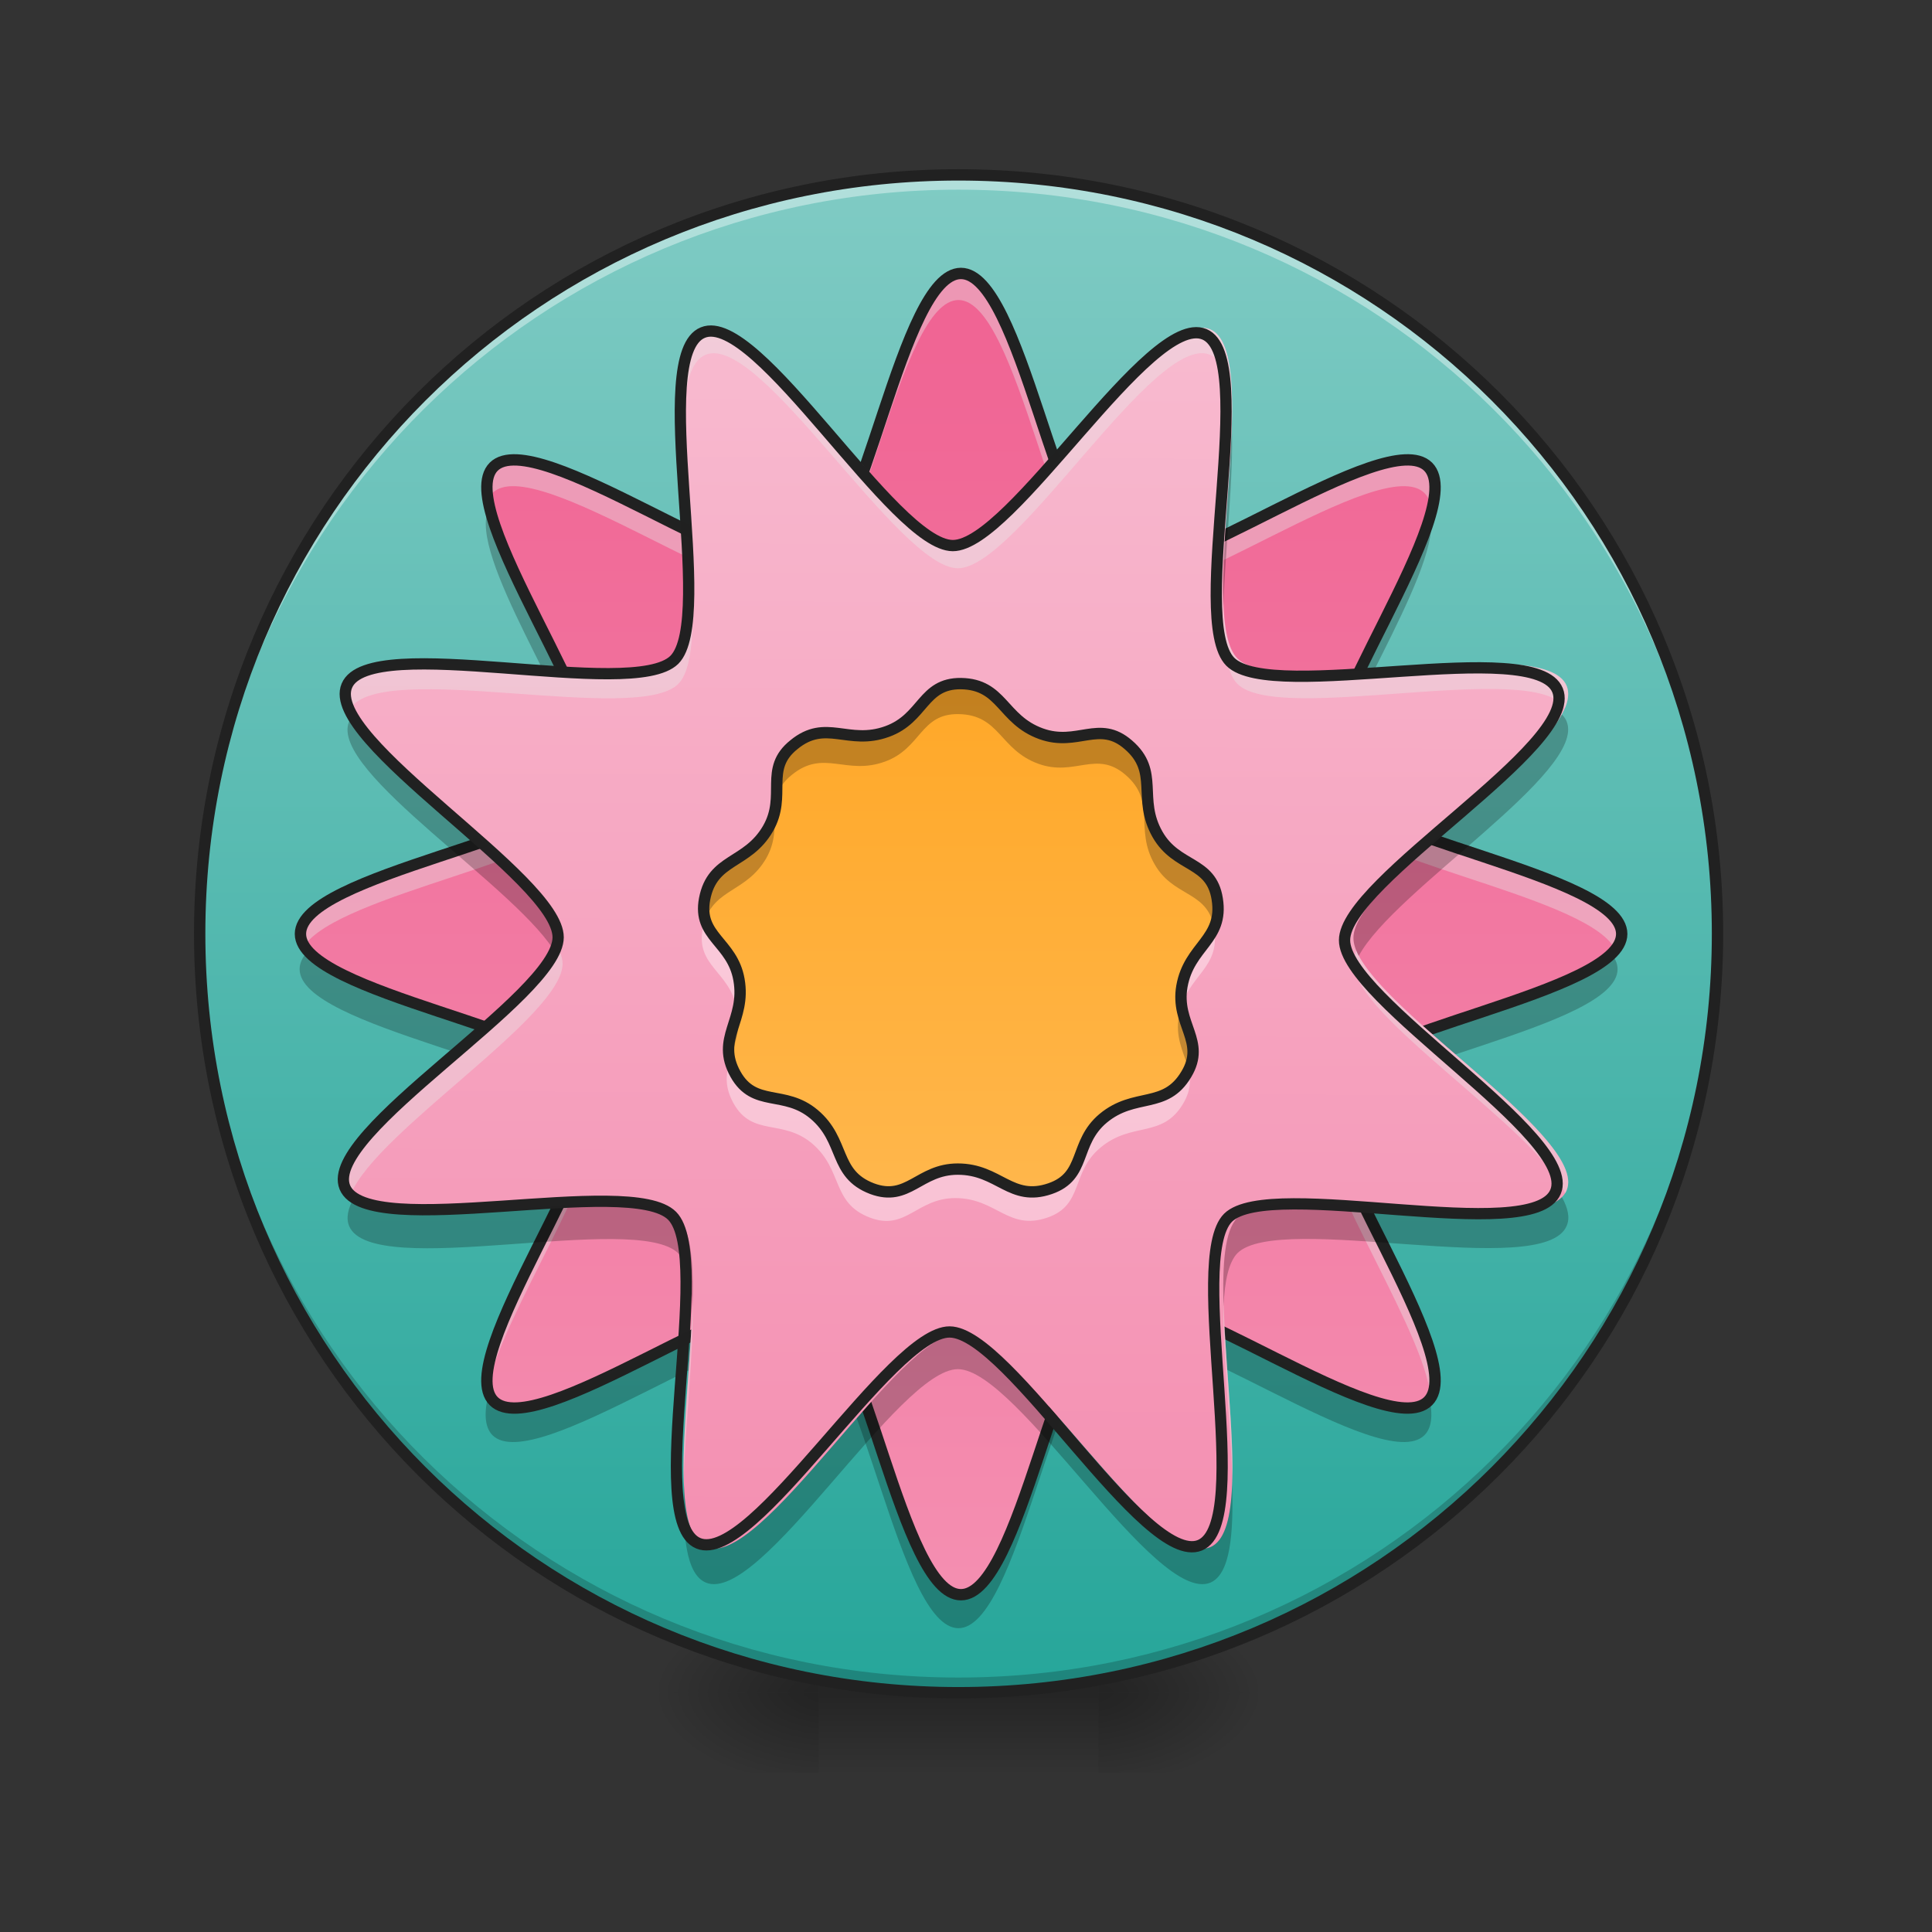 <svg height="24" viewBox="0 0 24 24" width="24" xmlns="http://www.w3.org/2000/svg" xmlns:xlink="http://www.w3.org/1999/xlink"><rect x="0" y="0" width="24" height="24" fill="#333333" stroke="none"/><linearGradient id="a"><stop offset="0" stop-opacity=".314"/><stop offset=".222" stop-opacity=".275"/><stop offset="1" stop-opacity="0"/></linearGradient><radialGradient id="b" cx="450.909" cy="189.579" gradientTransform="matrix(0 -.059 -.105 -0 33.392 47.696)" gradientUnits="userSpaceOnUse" r="21.167" xlink:href="#a"/><radialGradient id="c" cx="450.909" cy="189.579" gradientTransform="matrix(-0 .059 .105 0 -9.578 -5.646)" gradientUnits="userSpaceOnUse" r="21.167" xlink:href="#a"/><radialGradient id="d" cx="450.909" cy="189.579" gradientTransform="matrix(-0 -.059 .105 -0 -9.578 47.696)" gradientUnits="userSpaceOnUse" r="21.167" xlink:href="#a"/><radialGradient id="e" cx="450.909" cy="189.579" gradientTransform="matrix(0 .059 -.105 0 33.392 -5.646)" gradientUnits="userSpaceOnUse" r="21.167" xlink:href="#a"/><linearGradient id="f" gradientTransform="matrix(.01 0 0 .047 9.349 10.079)" gradientUnits="userSpaceOnUse" x1="255.323" x2="255.323" y1="233.5" y2="254.667"><stop offset="0" stop-opacity=".275"/><stop offset="1" stop-opacity="0"/></linearGradient><linearGradient id="g" gradientUnits="userSpaceOnUse" x1="11.907" x2="11.907" y1="2.172" y2="21.025"><stop offset="0" stop-color="#80cbc4"/><stop offset="1" stop-color="#26a69a"/></linearGradient><linearGradient id="h" gradientUnits="userSpaceOnUse" x1="254" x2="254" y1="127.667" y2="-62.833"><stop offset="0" stop-color="#f44336"/><stop offset="1" stop-color="#ef5350"/></linearGradient><linearGradient id="i" gradientUnits="userSpaceOnUse" x1="11.907" x2="11.907" y1="3.164" y2="20.033"><stop offset="0" stop-color="#f06292"/><stop offset="1" stop-color="#f48fb1"/></linearGradient><linearGradient id="j" gradientTransform="matrix(.043 .018 -.018 .043 1.478 5.696)" gradientUnits="userSpaceOnUse" x1="318.478" x2="188.951" y1="187.709" y2="-125.209"><stop offset="0" stop-color="#f48fb1"/><stop offset="1" stop-color="#f8bbd0"/></linearGradient><linearGradient id="k" gradientUnits="userSpaceOnUse" x1="12.404" x2="12.404" y1="8.126" y2="15.072"><stop offset="0" stop-color="#ffa726"/><stop offset="1" stop-color="#ffb74d"/></linearGradient><path d="m13.645 21.027h1.984v-.996h-1.984zm0 0" fill="url(#b)"/><path d="m10.172 21.027h-1.984v.992h1.984zm0 0" fill="url(#c)"/><path d="m10.172 21.027h-1.984v-.996h1.984zm0 0" fill="url(#d)"/><path d="m13.645 21.027h1.984v.992h-1.984zm0 0" fill="url(#e)"/><path d="m10.172 20.777h3.473v1.242h-3.473zm0 0" fill="url(#f)"/><path d="m11.906 2.172c5.207 0 9.43 4.219 9.43 9.426 0 5.207-4.223 9.43-9.43 9.43-5.203 0-9.426-4.223-9.426-9.43 0-5.207 4.223-9.426 9.426-9.426zm0 0" fill="url(#g)"/><path d="m11.906 21.027c-5.223 0-9.426-4.207-9.426-9.43 0-.031 0-.059 0-.09.051 5.18 4.234 9.332 9.426 9.332s9.379-4.152 9.426-9.332c0 .031.004.059.004.09 0 5.223-4.207 9.43-9.43 9.43zm0 0" fill-opacity=".196"/><path d="m6.07 6.324c-.266.559 1.047 2.453 1.289 3.418.004-.008.008-.016.012-.023.227-.551-1.07-2.422-1.301-3.395zm11.676 0c-.23.973-1.527 2.844-1.301 3.395.004.008.008.016.012.023.242-.965 1.555-2.859 1.289-3.418zm-13.926 5.496c-.062.07-.098.145-.098.219 0 .73 3.285 1.188 3.637 1.855.043-.172.051-.316.012-.418-.254-.609-2.988-1.043-3.551-1.656zm16.172 0c-.562.613-3.293 1.047-3.547 1.656-.043.102-.031.246.012.418.348-.668 3.637-1.125 3.637-1.855 0-.074-.035-.148-.102-.219zm-10.113 4.289c-.863-.008-3.27 1.77-3.762 1.277-.02-.02-.035-.043-.047-.07-.059.23-.051.41.047.512.523.523 3.227-1.531 3.91-1.25s1.141 3.648 1.879 3.648 1.199-3.367 1.879-3.648c.684-.281 3.387 1.773 3.91 1.25.102-.102.105-.281.051-.512-.012.027-.031.051-.051.07-.523.523-3.227-1.531-3.91-1.25-.68.281-1.141 3.648-1.879 3.648s-1.195-3.367-1.879-3.648c-.043-.02-.094-.027-.148-.027zm0 0" fill-opacity=".235"/><path d="m253.976-62.848c52.662 0 95.241 42.663 95.241 95.241 0 52.662-42.579 95.241-95.241 95.241-52.578 0-95.241-42.579-95.241-95.241 0-52.578 42.663-95.241 95.241-95.241zm0 0" fill="url(#h)" stroke="#212121" stroke-linecap="round" stroke-width="3" transform="matrix(.047 0 0 .047 0 10.079)"/><path d="m11.906 2.172c-5.223 0-9.426 4.203-9.426 9.426v.094c.051-5.18 4.234-9.336 9.426-9.336s9.379 4.156 9.426 9.336c0-.031.004-.062.004-.094 0-5.223-4.207-9.426-9.43-9.426zm0 0" fill="#fff" fill-opacity=".392"/><path d="m11.906 2.102c-5.258 0-9.496 4.238-9.496 9.496 0 5.262 4.238 9.5 9.496 9.5 5.262 0 9.5-4.238 9.5-9.5 0-5.258-4.238-9.496-9.5-9.496zm0 .141c5.188 0 9.359 4.172 9.359 9.355 0 5.188-4.172 9.359-9.359 9.359-5.184 0-9.355-4.172-9.355-9.359 0-5.184 4.172-9.355 9.355-9.355zm0 0" fill="#212121"/><path d="m11.906 3.414c.738 0 1.199 3.363 1.879 3.648.684.281 3.387-1.773 3.91-1.254.523.523-1.531 3.227-1.25 3.91s3.648 1.141 3.648 1.879c0 .738-3.367 1.199-3.648 1.879-.281.684 1.773 3.387 1.25 3.91-.523.523-3.227-1.531-3.91-1.25-.68.281-1.141 3.648-1.879 3.648s-1.195-3.367-1.879-3.648-3.387 1.773-3.91 1.25c-.52-.523 1.535-3.227 1.254-3.91-.285-.68-3.648-1.141-3.648-1.879 0-.738 3.363-1.195 3.648-1.879.281-.684-1.773-3.387-1.254-3.91.523-.52 3.227 1.535 3.91 1.254.684-.285 1.141-3.648 1.879-3.648zm0 0" fill="url(#i)"/><path d="m11.906 3.414c-.738 0-1.195 3.363-1.879 3.648-.684.281-3.387-1.773-3.91-1.254-.086.09-.102.242-.066.434.016-.047.035-.086.066-.117.523-.523 3.227 1.531 3.91 1.25s1.141-3.648 1.879-3.648 1.199 3.367 1.879 3.648c.684.281 3.387-1.773 3.91-1.25.031.031.055.07.066.117.035-.191.023-.344-.066-.434-.523-.52-3.227 1.535-3.91 1.254-.68-.285-1.141-3.648-1.879-3.648zm-4.531 6.285c0 .008-.004.012-.004.02-.285.684-3.648 1.141-3.648 1.879 0 .055.016.105.051.16.422-.652 3.332-1.09 3.598-1.723.031-.086.031-.199.004-.336zm9.062 0c-.027.137-.027.25.008.336.262.633 3.176 1.07 3.598 1.723.031-.055.051-.105.051-.16 0-.738-3.367-1.195-3.648-1.879-.004-.008-.004-.012-.008-.02zm-9.062 4.113c-.176.91-1.512 2.828-1.324 3.457.172-.938 1.523-2.863 1.324-3.457zm9.062 0c-.195.594 1.156 2.52 1.324 3.457.188-.629-1.148-2.547-1.324-3.457zm0 0" fill="#e9e9e9" fill-opacity=".392"/><path d="m253.976-142.174c15.748 0 25.581 71.743 40.08 77.826 14.582 5.999 72.243-37.83 83.409-26.747 11.166 11.166-32.664 68.827-26.664 83.409s77.826 24.331 77.826 40.08-71.826 25.581-77.826 40.08c-5.999 14.582 37.83 72.243 26.664 83.409-11.166 11.166-68.827-32.664-83.409-26.664-14.499 5.999-24.331 77.826-40.08 77.826-15.748 0-25.498-71.826-40.08-77.826-14.582-5.999-72.243 37.83-83.409 26.664-11.082-11.166 32.747-68.827 26.747-83.409-6.083-14.499-77.826-24.331-77.826-40.08s71.743-25.498 77.826-40.08c5.999-14.582-37.83-72.243-26.747-83.409 11.166-11.082 68.827 32.747 83.409 26.747 14.582-6.083 24.331-77.826 40.08-77.826zm0 0" style="fill:none;stroke-width:3;stroke-linecap:round;stroke-linejoin:round;stroke:#212121;stroke-opacity:.993" transform="matrix(.047 0 0 .047 0 10.079)"/><path d="m15.031 4.09c.68.281-.184 3.566.34 4.09.523.523 3.809-.344 4.09.34.285.684-2.652 2.395-2.648 3.133 0 .738 2.934 2.449 2.648 3.133-.281.684-3.566-.18-4.09.34-.52.523.344 3.809-.336 4.094-.684.281-2.395-2.652-3.137-2.652-.738 0-2.449 2.934-3.129 2.652-.684-.281.18-3.566-.344-4.09-.523-.523-3.805.344-4.09-.34-.281-.684 2.652-2.395 2.652-3.133s-2.938-2.449-2.652-3.133c.281-.684 3.566.18 4.09-.34.52-.523-.344-3.809.34-4.09.68-.285 2.395 2.648 3.133 2.648.738 0 2.449-2.934 3.133-2.652zm0 0" fill="url(#j)"/><path d="m11.906 8.496c.516.008.508.445.992.621.453.164.719-.18 1.082.137.391.336.105.664.363 1.113.238.414.664.324.738.797.082.508-.348.578-.438 1.082-.082.473.301.68.055 1.09-.262.441-.637.219-1.031.547-.367.309-.203.715-.656.871-.488.168-.633-.242-1.145-.242-.48 0-.613.41-1.062.242-.48-.184-.328-.594-.719-.922-.367-.309-.738-.078-.973-.496-.25-.449.133-.664.043-1.172-.082-.469-.516-.531-.426-1 .098-.508.527-.426.785-.871.238-.414-.055-.738.32-1.039.398-.328.672.012 1.156-.164.453-.164.438-.598.914-.594zm0 0" fill="url(#k)"/><path d="m11.887 8.496c-.457.008-.449.434-.895.594-.484.176-.758-.164-1.156.164-.375.301-.082.625-.32 1.039-.258.445-.688.363-.785.871-.023.121-.012.211.02.293.125-.422.52-.371.766-.793.238-.414-.055-.738.32-1.039.398-.324.672.012 1.156-.164.453-.164.438-.598.914-.59.516.008.508.441.992.617.453.164.719-.176 1.082.137.391.336.105.668.363 1.113.223.391.617.332.723.723.027-.082.035-.18.016-.297-.074-.473-.5-.383-.738-.797-.258-.449.027-.777-.363-1.113-.363-.316-.629.027-1.082-.137-.484-.176-.477-.613-.992-.621-.008 0-.016 0-.02 0zm-2.738 4.012c-.051.25-.176.438-.09.699.051-.195.148-.387.098-.668-.004-.012-.004-.02-.008-.031zm5.508.062c-.004.016-.008.031-.012.051-.047.258.051.438.105.613.098-.25-.039-.426-.094-.664zm0 0" fill-opacity=".235"/><path d="m8.746 11.473c-.004.02-.012.039-.016.062-.09.465.332.531.422.988.02-.098.023-.203.004-.328-.062-.359-.324-.48-.41-.723zm6.324 0c-.082.277-.355.41-.426.805-.02.113-.012.215.008.305.102-.473.512-.551.43-1.047-.004-.02-.008-.043-.012-.062zm-6.016 1.75c-.039.145-.047.293.059.484.234.418.605.188.973.496.391.332.238.738.719.922.449.172.582-.242 1.062-.242.512 0 .656.41 1.145.242.453-.156.289-.559.656-.867.395-.332.77-.109 1.031-.551.105-.18.094-.316.055-.457-.012.035-.031.074-.055.113-.262.441-.637.219-1.031.551-.367.305-.203.711-.656.867-.488.168-.633-.242-1.145-.242-.48 0-.613.414-1.062.242-.48-.184-.328-.59-.719-.922-.367-.309-.738-.078-.973-.496-.027-.051-.047-.098-.059-.141zm0 0" fill="#fff" fill-opacity=".392"/><path d="m253.976-33.767c10.999.167 10.832 9.499 21.165 13.249 9.666 3.5 15.332-3.833 23.081 2.916 8.333 7.166 2.25 14.165 7.749 23.748 5.083 8.832 14.165 6.916 15.748 16.998 1.75 10.832-7.416 12.332-9.332 23.081-1.75 10.082 6.416 14.499 1.167 23.248-5.583 9.416-13.582 4.666-21.998 11.666-7.833 6.583-4.333 15.249-13.999 18.582-10.416 3.583-13.499-5.166-24.414-5.166-10.249 0-13.082 8.749-22.665 5.166-10.249-3.916-6.999-12.665-15.332-19.665-7.833-6.583-15.748-1.667-20.748-10.582-5.333-9.582 2.833-14.165.917-24.998-1.75-9.999-10.999-11.332-9.082-21.331 2.083-10.832 11.249-9.082 16.748-18.582 5.083-8.832-1.167-15.748 6.833-22.165 8.499-6.999 14.332.25 24.664-3.5 9.666-3.5 9.332-12.749 19.498-12.665zm0 0" style="fill:none;stroke-width:3;stroke-linecap:round;stroke-linejoin:round;stroke:#212121;stroke-opacity:.993" transform="matrix(.047 0 0 .047 0 10.079)"/><path d="m14.926 4.07c-.738.008-2.324 2.672-3.027 2.672-.738 0-2.453-2.934-3.133-2.648-.238.098-.289.559-.273 1.137.012-.426.078-.746.273-.824.68-.281 2.395 2.652 3.133 2.652.738 0 2.449-2.938 3.133-2.652.191.078.262.398.273.828.012-.582-.039-1.047-.273-1.145-.035-.012-.066-.02-.105-.02zm.27 3.391c-.012.488.023.879.176 1.035.512.512 3.676-.309 4.07.297.043-.102.051-.195.02-.273-.281-.684-3.566.184-4.09-.34-.117-.117-.164-.379-.176-.719zm-6.594.004c-.012.336-.059.598-.176.719-.523.52-3.809-.344-4.09.34-.035.078-.023.172.02.273.395-.605 3.559.211 4.07-.301.152-.152.188-.547.176-1.031zm8.246 4.344c-.023.059-.035.109-.035.16 0 .652 2.293 2.066 2.629 2.855.008-.012.016-.023.02-.039.266-.637-2.281-2.172-2.613-2.977zm-9.898.004c-.332.801-2.879 2.34-2.613 2.977.008.016.012.027.023.039.332-.789 2.629-2.203 2.629-2.859 0-.047-.016-.102-.039-.156zm8.25 4.344c-.02.629.09 1.523.109 2.234.016-.645-.094-1.535-.109-2.234zm-6.598.004c-.016.699-.125 1.586-.109 2.23.02-.711.129-1.602.109-2.23zm0 0" fill="#e9e9e9" fill-opacity=".392"/><path d="m8.492 5.305c-.027.625.082 1.508.105 2.219.027-.613-.082-1.496-.105-2.219zm6.809 0c-.02.723-.129 1.602-.102 2.215.02-.707.129-1.59.102-2.215zm4.102 3.57c-.445.801-2.594 2.145-2.59 2.777 0 .066.023.141.066.223.434-.816 2.84-2.293 2.582-2.914-.012-.031-.035-.062-.059-.086zm-15.008.004c-.027.023-.047.055-.059.086-.258.621 2.152 2.094 2.586 2.91.043-.078.066-.152.066-.219 0-.633-2.148-1.977-2.594-2.777zm15.008 5.992c-.531.516-3.531-.242-4.031.254-.16.164-.188.586-.172 1.102.012-.309.062-.547.172-.66.523-.52 3.809.344 4.09-.34.043-.098.016-.219-.059-.355zm-15.004.004c-.078.137-.102.258-.062.355.285.684 3.566-.184 4.09.34.113.113.16.352.176.66.016-.516-.016-.941-.176-1.102-.496-.496-3.5.262-4.027-.254zm7.5 1.691c-.738 0-2.449 2.934-3.129 2.652-.188-.078-.258-.371-.273-.773-.02.617.023 1.113.273 1.215.68.281 2.391-2.652 3.129-2.652.742 0 2.453 2.934 3.137 2.652.246-.105.289-.598.27-1.215-.016.398-.086.695-.27.773-.684.281-2.395-2.652-3.137-2.652zm0 0" fill-opacity=".235"/><path d="m254.023-142.233c15.691-.002 25.478 71.79 40.065 77.836 14.587 6.046 72.261-37.847 83.381-26.668 11.197 11.147-32.741 68.834-26.641 83.353 6.023 14.551 77.801 24.34 77.758 40.139.034 15.768-71.758 25.555-77.836 40.065-5.969 14.555 37.847 72.261 26.777 83.427-11.179 11.12-68.834-32.741-83.462-26.686-14.551 6.023-24.34 77.801-40.03 77.803-15.768.034-25.555-71.758-40.142-77.804-14.587-6.046-72.184 37.815-83.381 26.668-11.12-11.179 32.741-68.834 26.718-83.385-6.023-14.551-77.878-24.308-77.835-40.107-.034-15.768 71.758-25.555 77.836-40.065 5.969-14.555-37.847-72.261-26.668-83.381 11.07-11.165 68.802 32.664 83.353 26.641 14.551-6.023 24.34-77.801 40.107-77.835zm0 0" style="fill:none;stroke-width:3;stroke-linecap:round;stroke-linejoin:round;stroke:#212121;stroke-opacity:.993" transform="matrix(.043 .018 -.018 .043 1.478 5.696)"/></svg>